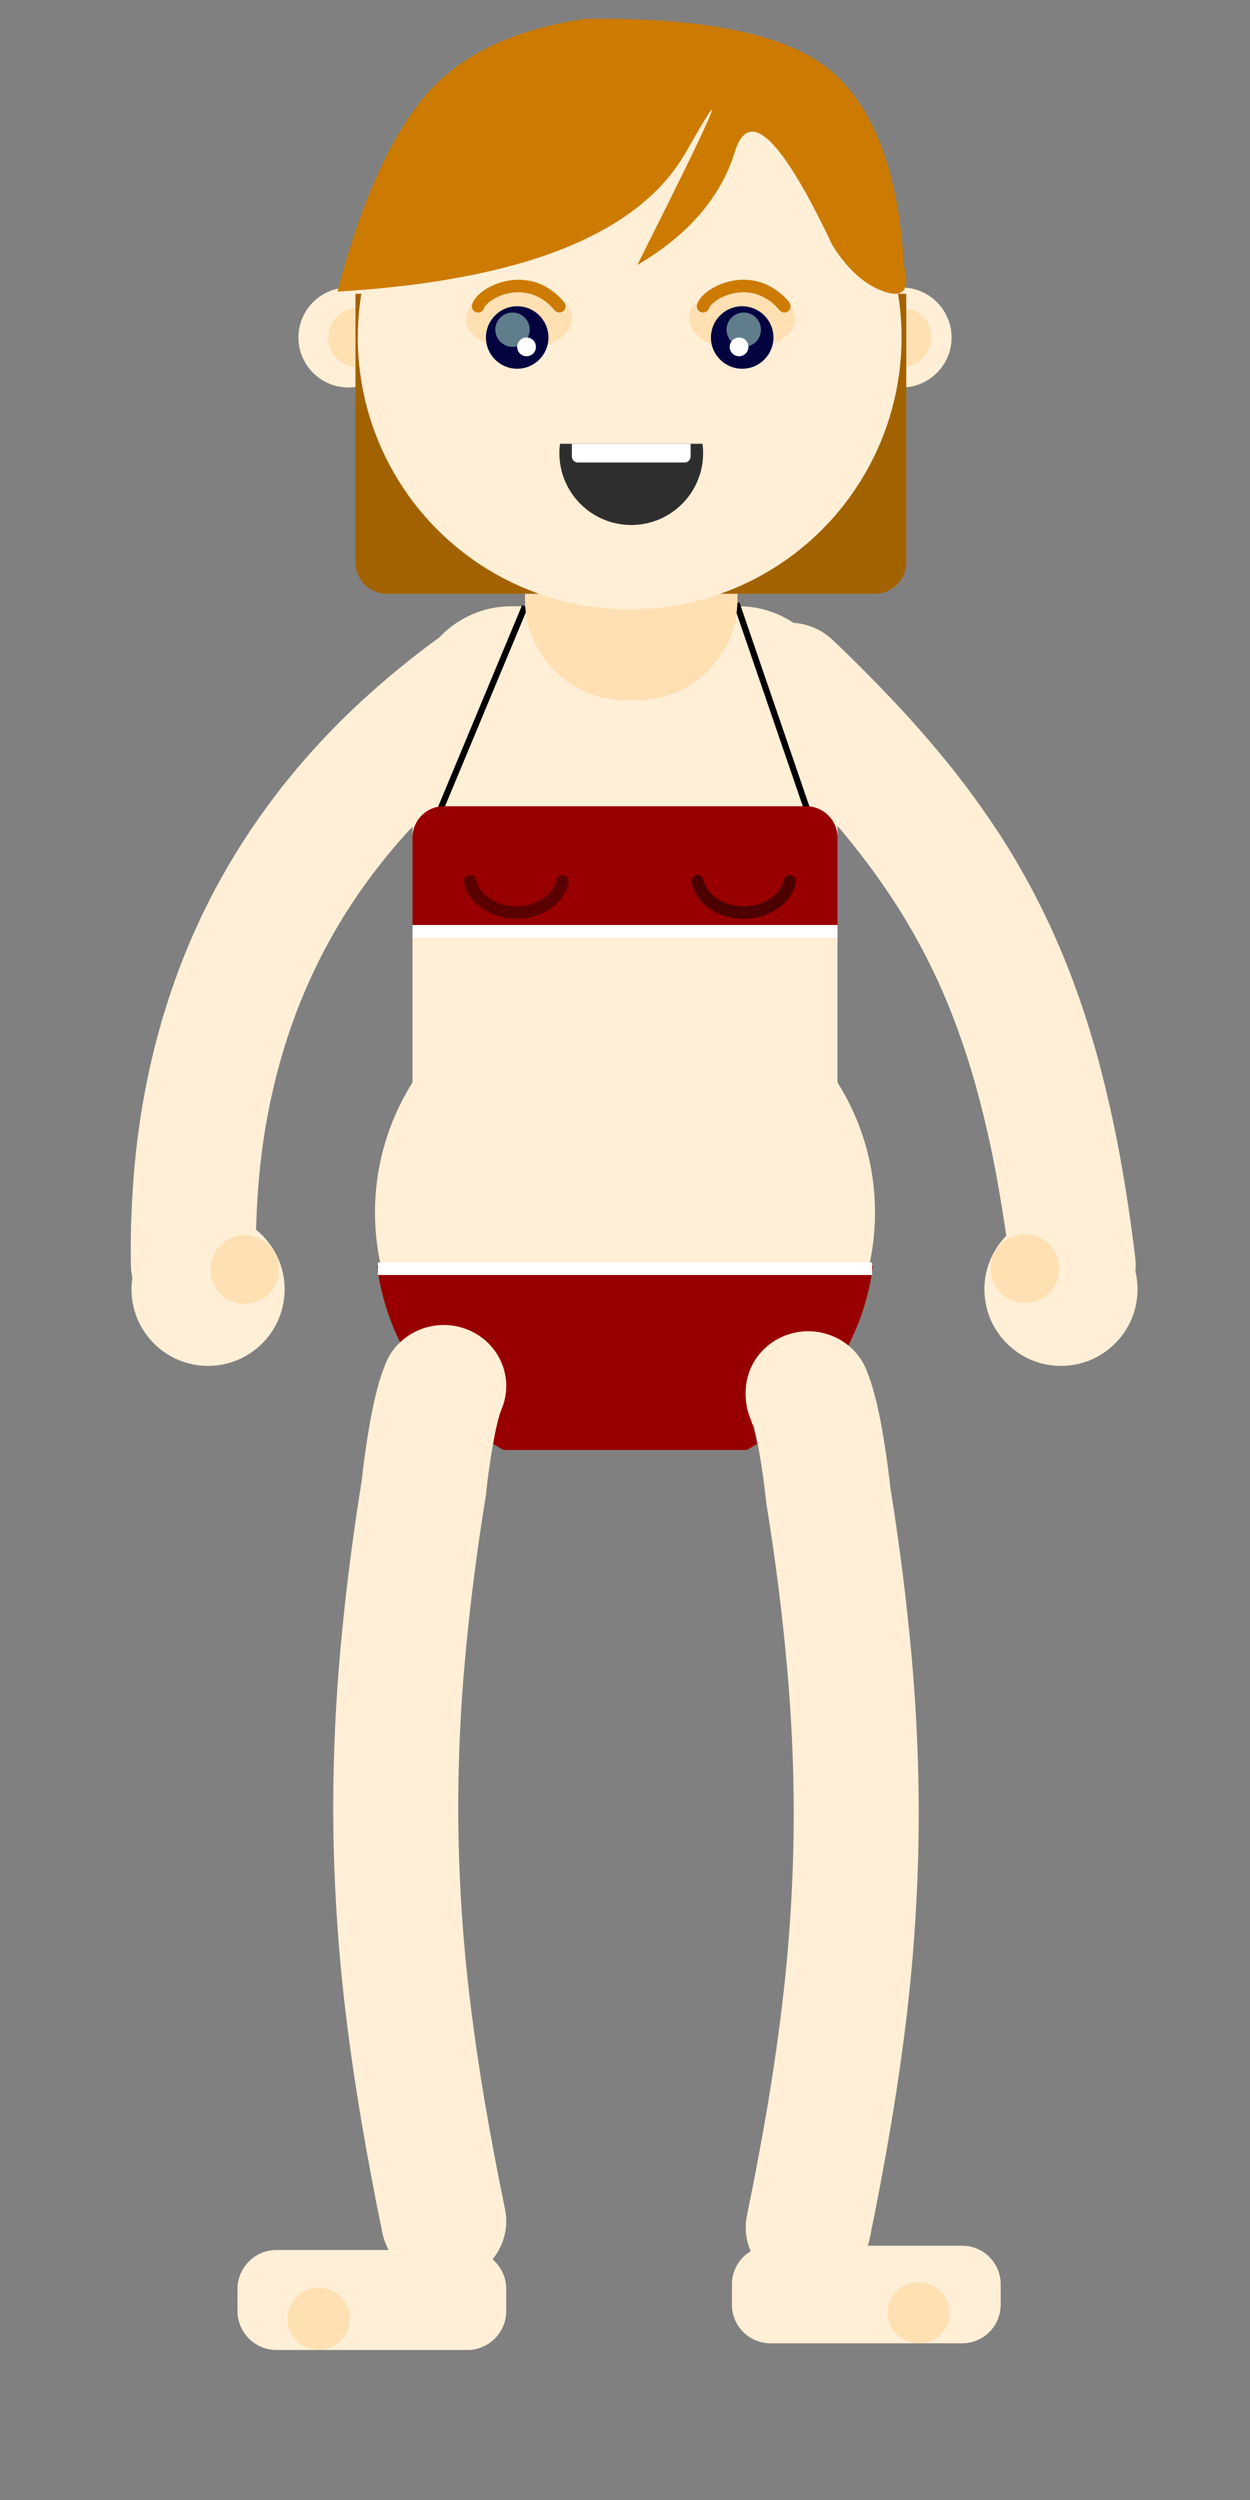 <?xml version="1.0" standalone="no"?><!-- Generator: Gravit.io --><svg xmlns="http://www.w3.org/2000/svg" xmlns:xlink="http://www.w3.org/1999/xlink" style="isolation:isolate" viewBox="0 0 200 400" width="200" height="400"><rect x="0" y="0" width="200" height="400" fill="#808080" stroke="none"/><defs><clipPath id="_clipPath_6HPCoBNFvJjCG9BmU7nR99TSSYqXJgOy"><rect width="200" height="400"/></clipPath></defs><g clip-path="url(#_clipPath_6HPCoBNFvJjCG9BmU7nR99TSSYqXJgOy)"><rect width="200" height="400" style="fill:rgb(102,102,102)" fill-opacity="0"/><g style="isolation:isolate"><path d="M 81.824 97 L 118.176 97 C 126.91 97 134 104.09 134 112.824 L 134 186.176 C 134 194.91 126.91 202 118.176 202 L 81.824 202 C 73.09 202 66 194.91 66 186.176 L 66 112.824 C 66 104.09 73.09 97 81.824 97 Z" style="stroke:none;fill:#FFEFD6;stroke-miterlimit:10;"/><path d=" M 110.879 232 C 127.679 227.33 140 212.075 140 194 C 140 172.199 122.077 154.5 100 154.5 C 77.923 154.5 60 172.199 60 194 C 60 212.075 72.321 227.33 89.121 232 L 110.879 232 L 110.879 232 Z " fill="rgb(255,239,214)"/><path d="M 100.131 72.5 L 101.869 72.5 C 110.772 72.5 118 79.728 118 88.631 L 118 95.869 C 118 104.772 110.772 112 101.869 112 L 100.131 112 C 91.228 112 84 104.772 84 95.869 L 84 88.631 C 84 79.728 91.228 72.5 100.131 72.5 Z" style="stroke:none;fill:#FFC266;stroke-miterlimit:10;"/></g><g><path d=" M 119.437 116.878 C 117.518 115.052 116.399 112.542 116.332 109.889 C 116.275 107.235 117.257 104.661 119.093 102.742 C 120.919 100.823 123.429 99.704 126.082 99.637 C 128.735 99.58 131.31 100.562 133.229 102.398 C 136.675 105.669 140.018 109.038 143.278 112.504 C 146.353 115.774 149.296 119.165 152.107 122.656 C 154.821 126.055 157.373 129.577 159.754 133.212 C 162.114 136.839 164.284 140.591 166.231 144.461 C 168.226 148.417 170.009 152.481 171.567 156.632 C 173.203 160.997 174.625 165.45 175.83 169.96 C 177.124 174.824 178.231 179.742 179.14 184.696 C 180.14 190.165 180.972 195.667 181.634 201.182 C 181.95 203.815 181.215 206.471 179.573 208.555 C 177.941 210.639 175.539 211.991 172.905 212.307 C 170.272 212.623 167.616 211.888 165.532 210.246 C 163.448 208.614 162.097 206.212 161.78 203.578 C 161.159 198.461 160.389 193.366 159.461 188.303 C 158.653 183.862 157.667 179.466 156.503 175.113 C 155.467 171.232 154.245 167.406 152.837 163.644 C 151.543 160.175 150.053 156.781 148.38 153.471 C 146.755 150.268 144.966 147.148 142.995 144.133 C 140.978 141.051 138.819 138.06 136.507 135.182 C 134.028 132.086 131.426 129.09 128.703 126.203 C 125.704 123.008 122.612 119.899 119.437 116.878 Z " fill="rgb(255,239,214)"/><path d=" M 157.544 207.25 C 157.016 200.51 162.06 194.609 168.801 194.082 C 175.541 193.554 181.442 198.598 181.969 205.339 C 182.497 212.079 177.453 217.98 170.712 218.507 C 163.972 219.035 158.071 213.99 157.544 207.25 Z " fill="rgb(255,239,214)"/><path d=" M 158.498 203.414 C 158.261 200.388 160.525 197.739 163.552 197.502 C 166.578 197.265 169.227 199.53 169.464 202.556 C 169.701 205.582 167.436 208.231 164.41 208.468 C 161.384 208.705 158.734 206.44 158.498 203.414 Z " fill="rgb(255,224,179)"/></g><g><path d=" M 40.944 202.115 C 40.99 204.764 39.968 207.332 38.132 209.232 C 36.284 211.14 33.757 212.234 31.108 212.28 C 28.459 212.326 25.891 211.304 23.991 209.468 C 22.082 207.62 20.988 205.093 20.942 202.444 C 20.853 197.026 21.065 191.618 21.566 186.231 C 22.023 181.262 22.779 176.324 23.84 171.447 C 24.82 166.864 26.085 162.341 27.623 157.906 C 29.096 153.616 30.85 149.415 32.853 145.341 C 34.843 141.295 37.091 137.377 39.576 133.604 C 42.107 129.766 44.864 126.082 47.842 122.581 C 50.959 118.915 54.308 115.433 57.845 112.172 C 61.647 108.677 65.628 105.402 69.797 102.347 C 71.94 100.791 74.612 100.134 77.234 100.538 C 79.857 100.942 82.211 102.374 83.777 104.518 C 85.334 106.66 85.99 109.333 85.586 111.955 C 85.183 114.577 83.751 116.932 81.607 118.498 C 78.049 121.093 74.64 123.895 71.393 126.885 C 68.446 129.594 65.671 132.492 63.081 135.54 C 60.63 138.422 58.353 141.452 56.276 144.604 C 54.256 147.681 52.425 150.878 50.804 154.178 C 49.161 157.506 47.738 160.927 46.518 164.439 C 45.25 168.118 44.207 171.86 43.388 175.666 C 42.499 179.755 41.866 183.902 41.482 188.075 C 41.046 192.745 40.869 197.432 40.944 202.115 Z " fill="rgb(255,239,214)"/><path d=" M 21.106 205.025 C 21.806 198.3 27.835 193.409 34.559 194.11 C 41.284 194.811 46.174 200.839 45.474 207.563 C 44.773 214.288 38.745 219.179 32.021 218.478 C 25.296 217.778 20.405 211.749 21.106 205.025 Z " fill="rgb(255,239,214)"/><path d=" M 33.678 202.564 C 33.993 199.545 36.699 197.349 39.719 197.664 C 42.738 197.978 44.934 200.685 44.619 203.704 C 44.305 206.723 41.598 208.919 38.579 208.605 C 35.56 208.29 33.364 205.583 33.678 202.564 Z " fill="rgb(255,224,179)"/></g><g style="isolation:isolate"><path d=" M 119.481 232 C 120.041 231.687 120.595 231.363 121.139 231.027 C 120.971 230.149 120.77 229.286 120.54 228.422 C 120.4 227.895 120.23 227.369 120.02 226.861 C 119.04 224.452 119.08 221.769 120.13 219.389 C 121.18 217.019 123.16 215.146 125.62 214.19 C 128.08 213.234 130.84 213.273 133.27 214.297 C 134.093 214.643 134.856 215.09 135.542 215.626 C 137.652 211.604 139.082 207.179 139.682 202.5 L 60.318 202.5 C 60.9 207.04 62.263 211.341 64.272 215.267 C 64.82 214.885 65.414 214.561 66.043 214.297 C 68.473 213.273 71.233 213.234 73.693 214.19 C 76.153 215.146 78.133 217.019 79.183 219.389 C 80.233 221.769 80.273 224.452 79.293 226.861 C 79.083 227.369 78.913 227.895 78.773 228.422 C 78.578 229.152 78.405 229.883 78.254 230.622 C 79.011 231.111 79.786 231.575 80.586 232 L 119.481 232 L 119.481 232 Z " fill="rgb(152,0,0)"/><g><path d=" M 83.54 96.81 L 84.46 97.19 L 69.46 133.19 L 68.54 132.81 L 83.54 96.81 Z " fill="rgb(0,0,0)"/><path d=" M 130.47 131.84 L 130.64 132.31 L 129.69 132.64 L 129.53 132.16 L 117.53 97.16 L 117.36 96.69 L 118.31 96.36 L 118.47 96.84 L 130.47 131.84 Z " fill="rgb(0,0,0)"/><path d="M 71 129 L 129 129 C 131.76 129 134 131.24 134 134 L 134 148 L 66 148 L 66 134 C 66 131.24 68.24 129 71 129 Z" style="stroke:none;fill:#980000;stroke-miterlimit:10;"/><rect x="66" y="148" width="68" height="2" transform="matrix(1,0,0,1,0,0)" fill="rgb(255,255,255)"/><path d=" M 89.02 140.79 C 89.08 140.53 89.23 140.31 89.45 140.16 C 89.68 140.02 89.95 139.97 90.21 140.02 C 90.47 140.08 90.69 140.23 90.84 140.45 C 90.98 140.68 91.03 140.95 90.98 141.21 C 90.8 142.06 90.44 142.86 89.94 143.56 C 89.42 144.28 88.78 144.9 88.04 145.4 C 86.44 146.46 84.55 147.02 82.62 147 C 80.7 147.02 78.81 146.46 77.21 145.4 C 76.47 144.9 75.83 144.28 75.31 143.56 C 74.8 142.86 74.45 142.06 74.27 141.21 C 74.22 140.95 74.27 140.68 74.41 140.45 C 74.56 140.23 74.78 140.08 75.04 140.02 C 75.3 139.97 75.57 140.02 75.8 140.16 C 76.02 140.31 76.17 140.53 76.23 140.79 C 76.35 141.37 76.59 141.92 76.93 142.39 C 77.31 142.92 77.78 143.37 78.32 143.73 C 79.59 144.58 81.09 145.02 82.62 145 C 84.15 145.02 85.66 144.58 86.93 143.73 C 87.47 143.37 87.94 142.92 88.31 142.39 C 88.66 141.92 88.9 141.37 89.02 140.79 Z " fill="rgb(91,0,0)"/><path d=" M 125.4 140.79 C 125.45 140.53 125.61 140.31 125.83 140.16 C 126.05 140.02 126.32 139.97 126.58 140.02 C 126.84 140.08 127.07 140.23 127.21 140.45 C 127.36 140.68 127.41 140.95 127.35 141.21 C 127.18 142.06 126.82 142.86 126.31 143.56 C 125.79 144.28 125.15 144.9 124.42 145.4 C 122.82 146.46 120.93 147.02 119 147 C 117.07 147.02 115.18 146.46 113.58 145.4 C 112.85 144.9 112.21 144.28 111.69 143.56 C 111.18 142.86 110.82 142.06 110.65 141.21 C 110.59 140.95 110.64 140.68 110.79 140.45 C 110.93 140.23 111.16 140.08 111.42 140.02 C 111.68 139.97 111.95 140.02 112.17 140.16 C 112.39 140.31 112.55 140.53 112.6 140.79 C 112.72 141.37 112.97 141.92 113.31 142.39 C 113.69 142.92 114.16 143.37 114.69 143.73 C 115.97 144.58 117.47 145.02 119 145 C 120.53 145.02 122.03 144.58 123.31 143.73 C 123.84 143.37 124.31 142.92 124.69 142.39 C 125.03 141.92 125.28 141.37 125.4 140.79 Z " fill="rgb(76,0,0)"/></g><rect x="60.459" y="202" width="79.081" height="2" transform="matrix(1,0,0,1,0,0)" fill="rgb(255,255,255)"/></g><g><path d="M 44.24 360 L 74.76 360 C 78.204 360 81 362.796 81 366.24 L 81 369.76 C 81 373.204 78.204 376 74.76 376 L 44.24 376 C 40.796 376 38 373.204 38 369.76 L 38 366.24 C 38 362.796 40.796 360 44.24 360 Z" style="stroke:none;fill:#FFEFD6;stroke-miterlimit:10;"/><circle vector-effect="non-scaling-stroke" cx="51" cy="371" r="5" fill="rgb(255,224,179)"/><path d=" M 80.293 225.361 C 81.273 222.952 81.233 220.269 80.183 217.889 C 79.133 215.519 77.153 213.646 74.693 212.69 C 72.233 211.734 69.473 211.773 67.043 212.797 C 64.603 213.821 62.683 215.743 61.703 218.143 C 61.183 219.44 60.743 220.757 60.393 222.103 C 60.013 223.557 59.683 225.01 59.403 226.483 C 58.763 229.936 58.253 233.419 57.873 236.911 C 56.413 245.944 55.263 255.035 54.443 264.156 C 53.703 272.506 53.323 280.885 53.313 289.275 C 53.333 300.405 54.023 311.535 55.373 322.597 C 56.063 328.264 56.893 333.912 57.853 339.551 C 58.863 345.491 59.973 351.412 61.193 357.314 C 61.723 359.85 63.253 362.084 65.463 363.518 C 67.673 364.952 70.373 365.469 72.973 364.952 C 75.573 364.445 77.853 362.943 79.323 360.797 C 80.793 358.641 81.323 356.007 80.803 353.471 C 79.623 347.784 78.553 342.077 77.573 336.351 C 76.673 331.015 75.883 325.66 75.233 320.285 C 73.973 309.994 73.333 299.634 73.313 289.265 C 73.323 281.451 73.673 273.638 74.373 265.853 C 75.163 257.016 76.283 248.207 77.713 239.447 C 78.043 236.277 78.493 233.116 79.083 229.985 C 79.273 228.951 79.503 227.937 79.773 226.922 C 79.913 226.395 80.083 225.869 80.293 225.361 Z " fill="rgb(255,239,214)"/></g><g><path d=" M 120.02 226.361 C 119.04 223.952 119.08 221.269 120.13 218.889 C 121.18 216.519 123.16 214.646 125.62 213.69 C 128.08 212.734 130.84 212.773 133.27 213.797 C 135.71 214.821 137.63 216.743 138.61 219.143 C 139.13 220.44 139.57 221.757 139.92 223.103 C 140.3 224.557 140.63 226.01 140.91 227.483 C 141.55 230.936 142.06 234.419 142.44 237.911 C 143.9 246.944 145.05 256.035 145.87 265.156 C 146.61 273.506 146.99 281.885 147 290.275 C 146.98 301.405 146.29 312.535 144.94 323.597 C 144.25 329.264 143.42 334.912 142.46 340.551 C 141.45 346.491 140.34 352.412 139.12 358.314 C 138.59 360.85 137.06 363.084 134.85 364.518 C 132.64 365.952 129.94 366.469 127.34 365.952 C 124.74 365.445 122.46 363.943 120.99 361.797 C 119.52 359.641 118.99 357.007 119.51 354.471 C 120.69 348.784 121.76 343.077 122.74 337.351 C 123.64 332.015 124.43 326.66 125.08 321.285 C 126.34 310.994 126.98 300.634 127 290.265 C 126.99 282.451 126.64 274.638 125.94 266.853 C 125.15 258.016 124.03 249.207 122.6 240.447 C 122.27 237.277 121.82 234.116 121.23 230.985 C 121.04 229.951 120.81 228.937 120.54 227.922 C 120.4 227.395 120.23 226.869 120.02 226.361 Z " fill="rgb(255,239,214)"/><path d="M 123.273 359.319 L 153.947 359.319 C 157.348 359.319 160.11 362.08 160.11 365.482 L 160.11 368.763 C 160.11 372.165 157.348 374.926 153.947 374.926 L 123.273 374.926 C 119.872 374.926 117.11 372.165 117.11 368.763 L 117.11 365.482 C 117.11 362.08 119.872 359.319 123.273 359.319 Z" style="stroke:none;fill:#FFEFD6;stroke-miterlimit:10;"/><ellipse vector-effect="non-scaling-stroke" cx="147" cy="370.049" rx="5" ry="4.877" fill="rgb(255,224,179)"/></g><g style="isolation:isolate"><g><circle vector-effect="non-scaling-stroke" cx="55.75" cy="54" r="8" fill="rgb(255,239,214)"/><circle vector-effect="non-scaling-stroke" cx="57.25" cy="54" r="4.75" fill="rgb(255,224,179)"/></g><g><circle vector-effect="non-scaling-stroke" cx="144.25" cy="54" r="8" fill="rgb(255,239,214)"/><circle vector-effect="non-scaling-stroke" cx="144.25" cy="54" r="4.75" fill="rgb(255,224,179)"/></g><path d="M 100.131 72.5 L 101.869 72.5 C 110.772 72.5 118 79.728 118 88.631 L 118 95.869 C 118 104.772 110.772 112 101.869 112 L 100.131 112 C 91.228 112 84 104.772 84 95.869 L 84 88.631 C 84 79.728 91.228 72.5 100.131 72.5 Z" style="stroke:none;fill:#FFE0B3;stroke-miterlimit:10;"/><path d="M 56.873 47 L 145 47 L 145 90 C 145 92.76 142.76 95 140 95 L 61.873 95 C 59.113 95 56.873 92.76 56.873 90 L 56.873 47 Z" style="stroke:none;fill:#A36200;stroke-miterlimit:10;"/><circle vector-effect="non-scaling-stroke" cx="100.75" cy="54" r="43.5" fill="rgb(255,239,214)"/><ellipse vector-effect="non-scaling-stroke" cx="83" cy="51" rx="8.5" ry="5" fill="rgb(255,224,179)"/><g><circle vector-effect="non-scaling-stroke" cx="82.75" cy="54" r="5" fill="rgb(3,3,64)"/><circle vector-effect="non-scaling-stroke" cx="82" cy="52.75" r="2.75" fill="rgb(96,125,139)"/><circle vector-effect="non-scaling-stroke" cx="84.25" cy="55.5" r="1.5" fill="rgb(255,255,255)"/></g><ellipse vector-effect="non-scaling-stroke" cx="118.75" cy="51" rx="8.5" ry="5" fill="rgb(255,224,179)"/><g><circle vector-effect="non-scaling-stroke" cx="118.75" cy="54" r="5" fill="rgb(3,3,64)"/><circle vector-effect="non-scaling-stroke" cx="119" cy="52.75" r="2.75" fill="rgb(96,125,139)"/><circle vector-effect="non-scaling-stroke" cx="118.25" cy="55.5" r="1.5" fill="rgb(255,255,255)"/></g><path d=" M 77.44 49.34 C 77.35 49.59 77.16 49.8 76.92 49.91 C 76.68 50.02 76.41 50.03 76.16 49.94 C 75.91 49.85 75.7 49.66 75.59 49.42 C 75.48 49.18 75.47 48.91 75.56 48.66 C 75.77 48.09 76.11 47.59 76.55 47.19 C 77.04 46.72 77.59 46.32 78.19 46 C 79.65 45.19 81.29 44.76 82.96 44.76 C 84.26 44.76 85.54 45.03 86.72 45.57 C 88.1 46.23 89.31 47.18 90.28 48.37 C 90.44 48.58 90.52 48.84 90.49 49.1 C 90.47 49.37 90.34 49.61 90.13 49.78 C 89.92 49.94 89.66 50.02 89.4 49.99 C 89.13 49.97 88.89 49.84 88.72 49.63 C 87.95 48.68 86.98 47.91 85.87 47.39 C 84.96 46.97 83.97 46.76 82.97 46.76 C 81.63 46.76 80.32 47.1 79.15 47.75 C 78.7 47.99 78.28 48.3 77.91 48.66 C 77.7 48.84 77.54 49.08 77.44 49.34 Z " fill="rgb(204,122,0)"/><path d=" M 113.44 49.34 C 113.35 49.59 113.16 49.8 112.92 49.91 C 112.68 50.02 112.41 50.03 112.16 49.94 C 111.91 49.85 111.7 49.66 111.59 49.42 C 111.48 49.18 111.47 48.91 111.56 48.66 C 111.77 48.09 112.11 47.59 112.55 47.19 C 113.04 46.72 113.59 46.32 114.19 46 C 115.65 45.19 117.29 44.76 118.96 44.76 C 120.26 44.76 121.54 45.03 122.72 45.57 C 124.1 46.23 125.31 47.18 126.28 48.37 C 126.44 48.58 126.52 48.84 126.49 49.1 C 126.47 49.37 126.34 49.61 126.13 49.78 C 125.92 49.94 125.66 50.02 125.4 49.99 C 125.13 49.97 124.89 49.84 124.72 49.63 C 123.95 48.68 122.98 47.91 121.87 47.39 C 120.96 46.97 119.97 46.76 118.97 46.76 C 117.63 46.76 116.32 47.1 115.15 47.75 C 114.7 47.99 114.28 48.3 113.91 48.66 C 113.7 48.84 113.54 49.08 113.44 49.34 Z " fill="rgb(204,122,0)"/><path d=" M 112.394 71 C 112.467 71.489 112.5 71.99 112.5 72.5 C 112.5 78.847 107.347 84 101 84 C 94.653 84 89.5 78.847 89.5 72.5 C 89.5 71.99 89.533 71.489 89.606 71 L 112.394 71 L 112.394 71 Z " fill="rgb(46,46,46)"/><path d="M 91.5 71 L 110.5 71 L 110.5 73.04 C 110.5 73.57 110.07 74 109.54 74 L 92.46 74 C 91.93 74 91.5 73.57 91.5 73.04 L 91.5 71 Z" style="stroke:none;fill:#FFFFFF;stroke-miterlimit:10;"/><path d=" M 54 46.658 Q 98.591 43.997 109.771 24.305 Q 120.951 4.614 101.971 42.4 Q 114.191 35.215 117.571 24.305 Q 120.951 13.395 133.17 39.207 Q 136.81 45.061 141.49 46.658 Q 146.17 48.254 144.61 42.4 Q 143.375 20.447 133.17 11.532 Q 122.966 2.618 93.651 3.017 Q 75.907 5.612 67.652 15.79 Q 59.397 25.968 54 46.658 Z " fill="rgb(204,122,0)"/></g></g></svg>